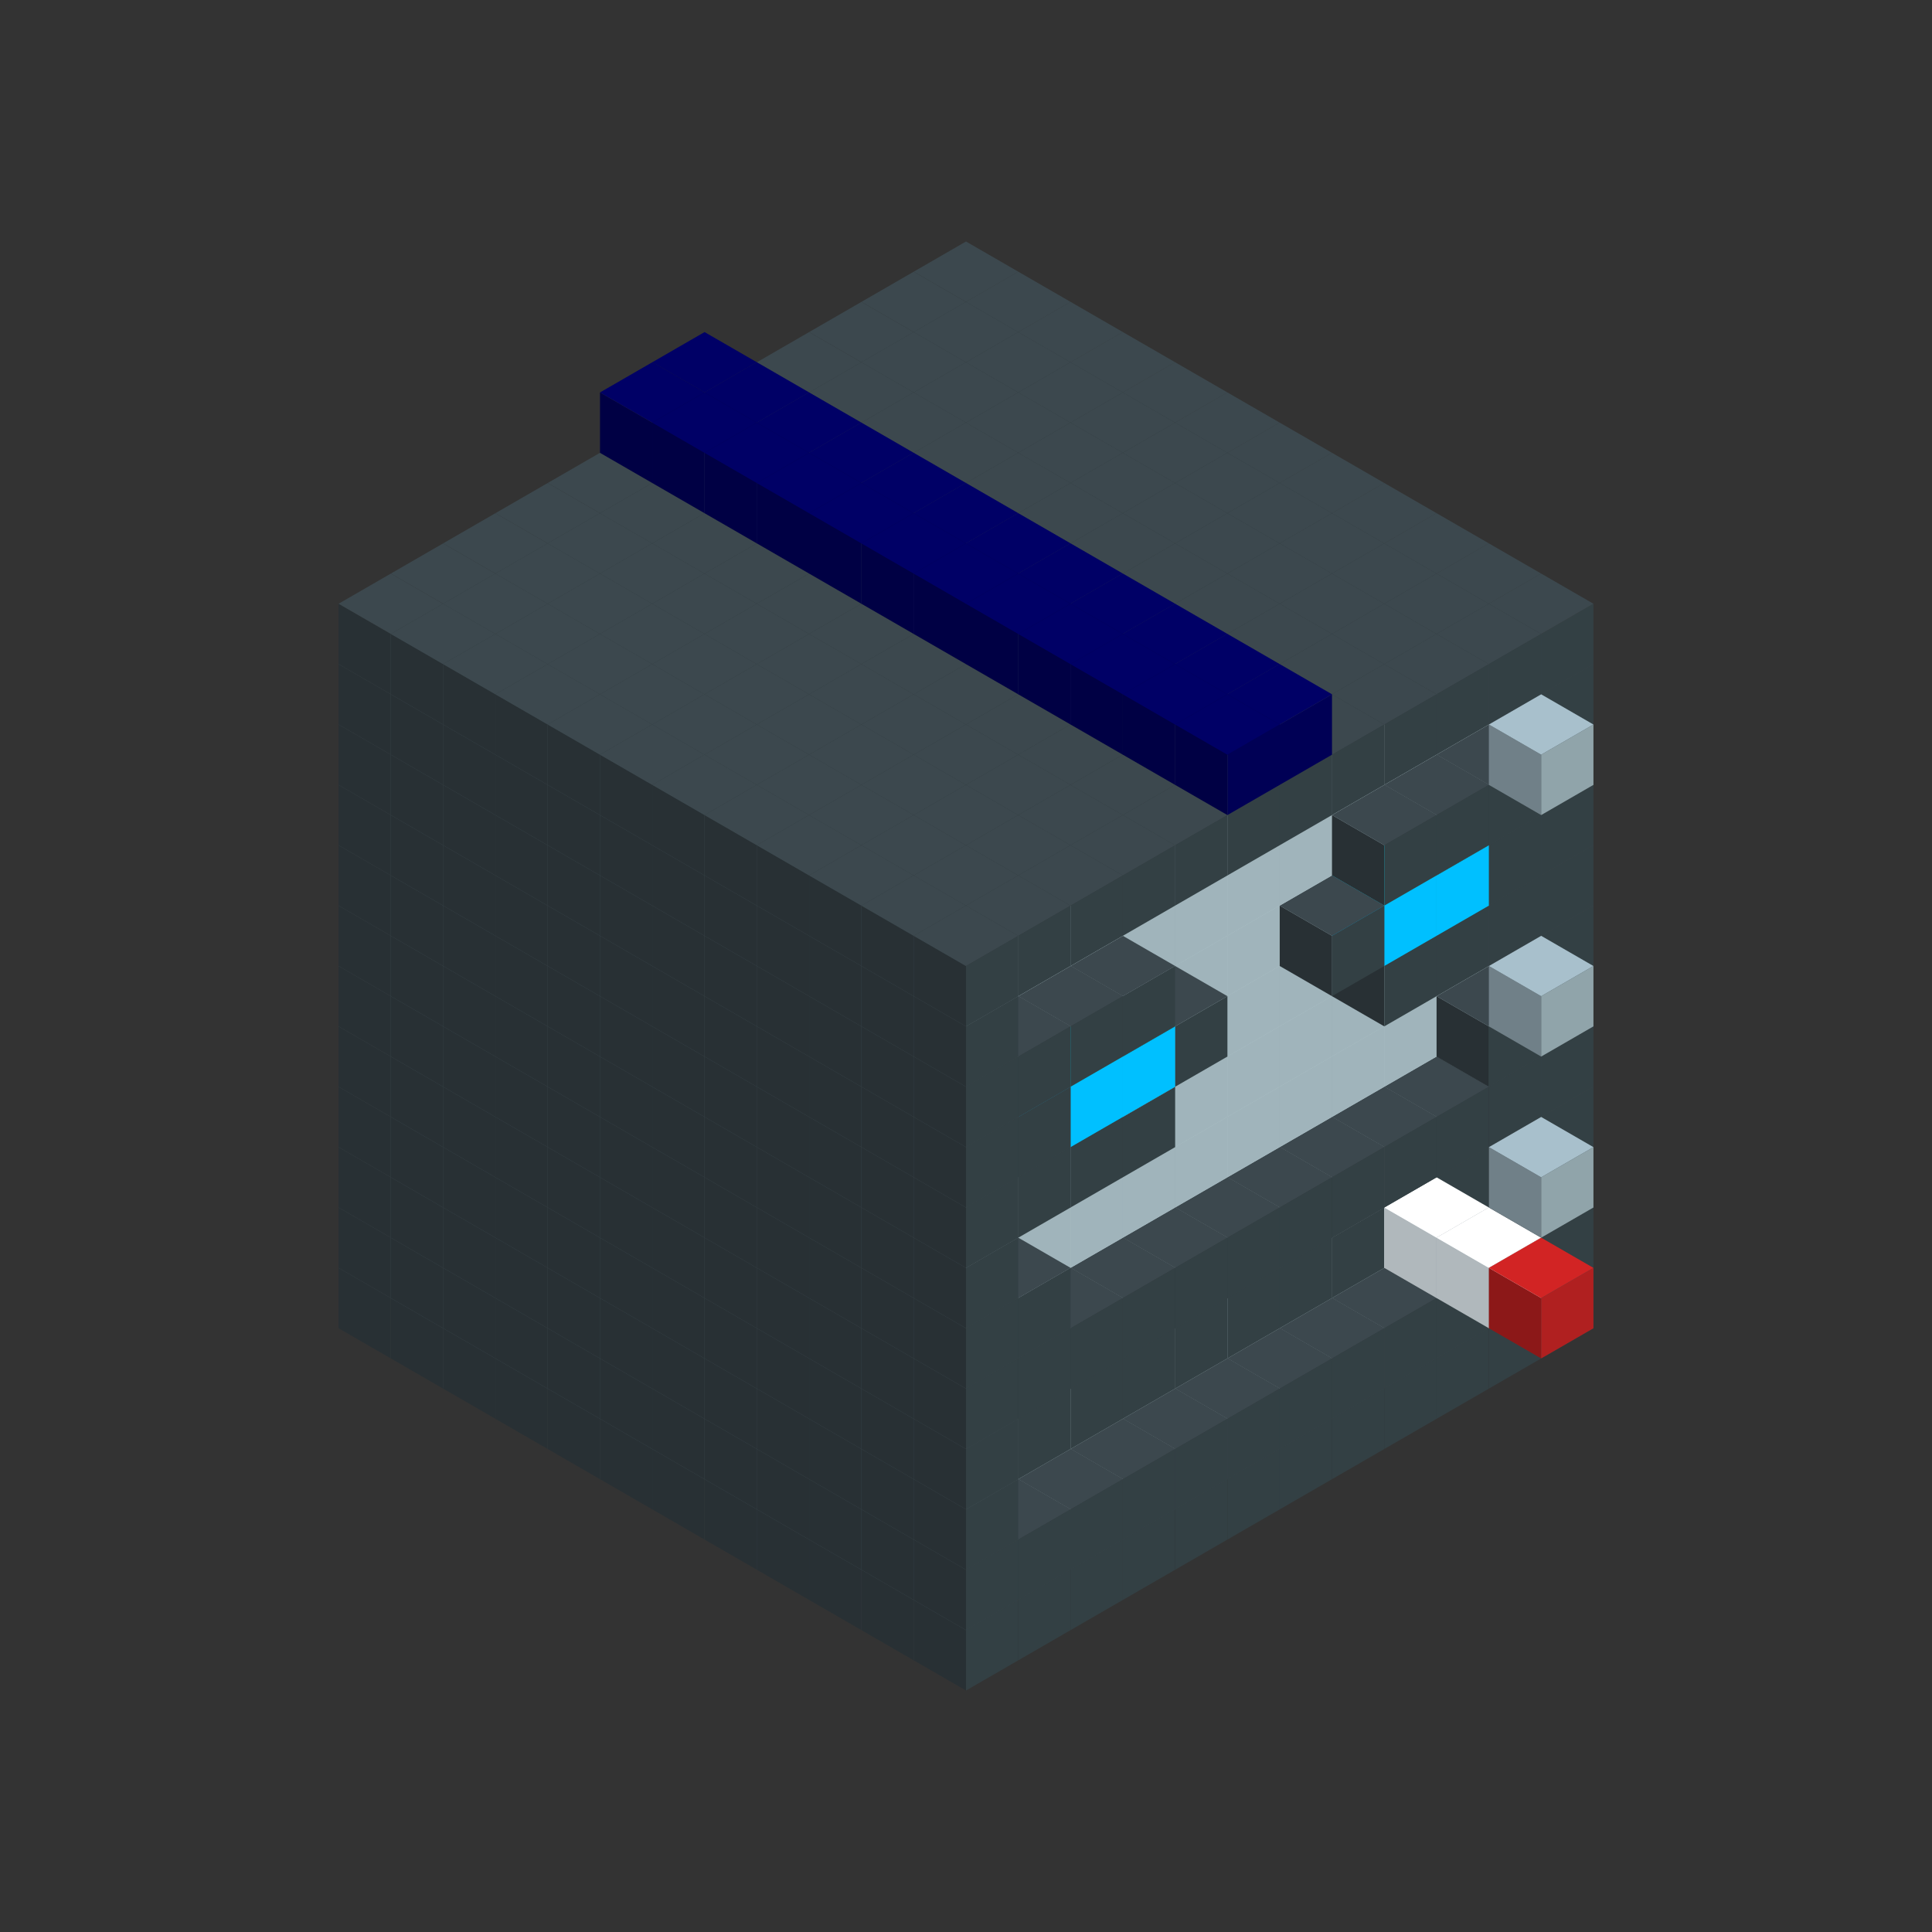 
<svg width='600' height='600' viewBox='4436371 5550000 3200000 3200000' xmlns='http://www.w3.org/2000/svg' xmlns:xlink='http://www.w3.org/1999/xlink'>
<rect x="4436371" y="5550000" width="3200000" height="3200000" fill="#333333" stroke="none"/>
<use xlink:href='#v-0x000000c0-1' transform='translate(983738,3600000)'/>
<use xlink:href='#v-0x000000c0-1' transform='translate(1070341,3650000)'/>
<use xlink:href='#v-0x000000c0-1' transform='translate(1156944,3700000)'/>
<use xlink:href='#v-0x000000c0-1' transform='translate(1243547,3750000)'/>
<use xlink:href='#v-0x000000c0-1' transform='translate(1330150,3800000)'/>
<use xlink:href='#v-0x000000c0-1' transform='translate(1416753,3850000)'/>
<use xlink:href='#v-0x000000c0-1' transform='translate(1503356,3900000)'/>
<use xlink:href='#v-0x000000c0-1' transform='translate(1589959,3950000)'/>
<use xlink:href='#v-0x000000c0-1' transform='translate(1676562,4000000)'/>
<use xlink:href='#v-0x000000c0-1' transform='translate(1763165,4050000)'/>
<use xlink:href='#v-0x000000c0-1' transform='translate(1849768,4100000)'/>
<use xlink:href='#v-0x000000c0-1' transform='translate(2889004,3600000)'/>
<use xlink:href='#v-0x000000c0-1' transform='translate(2802401,3650000)'/>
<use xlink:href='#v-0x000000c0-1' transform='translate(2715798,3700000)'/>
<use xlink:href='#v-0x000000c0-1' transform='translate(2629195,3750000)'/>
<use xlink:href='#v-0x000000c0-1' transform='translate(2542592,3800000)'/>
<use xlink:href='#v-0x000000c0-1' transform='translate(2455989,3850000)'/>
<use xlink:href='#v-0x000000c0-1' transform='translate(2369386,3900000)'/>
<use xlink:href='#v-0x000000c0-1' transform='translate(2282783,3950000)'/>
<use xlink:href='#v-0x000000c0-1' transform='translate(2196180,4000000)'/>
<use xlink:href='#v-0x000000c0-1' transform='translate(2109577,4050000)'/>
<use xlink:href='#v-0x000000c0-1' transform='translate(2022974,4100000)'/>
<use xlink:href='#v-0x000000c0-1' transform='translate(1936371,4150000)'/>
<use xlink:href='#v-0x000000c0-1' transform='translate(983738,3500000)'/>
<use xlink:href='#v-0x000000c0-1' transform='translate(1070341,3550000)'/>
<use xlink:href='#v-0x000000c0-1' transform='translate(1156944,3600000)'/>
<use xlink:href='#v-0x000000c0-1' transform='translate(1243547,3650000)'/>
<use xlink:href='#v-0x000000c0-1' transform='translate(1330150,3700000)'/>
<use xlink:href='#v-0x000000c0-1' transform='translate(1416753,3750000)'/>
<use xlink:href='#v-0x000000c0-1' transform='translate(1503356,3800000)'/>
<use xlink:href='#v-0x000000c0-1' transform='translate(1589959,3850000)'/>
<use xlink:href='#v-0x000000c0-1' transform='translate(1676562,3900000)'/>
<use xlink:href='#v-0x000000c0-1' transform='translate(1763165,3950000)'/>
<use xlink:href='#v-0x000000c0-2' transform='translate(2715798,3500000)'/>
<use xlink:href='#v-0x000000c0-2' transform='translate(2629195,3550000)'/>
<use xlink:href='#v-0x000000c0-2' transform='translate(2542592,3600000)'/>
<use xlink:href='#v-0x000000c0-2' transform='translate(2455989,3650000)'/>
<use xlink:href='#v-0x000000c0-2' transform='translate(2369386,3700000)'/>
<use xlink:href='#v-0x000000c0-2' transform='translate(2282783,3750000)'/>
<use xlink:href='#v-0x000000c0-2' transform='translate(2196180,3800000)'/>
<use xlink:href='#v-0x000000c0-2' transform='translate(2109577,3850000)'/>
<use xlink:href='#v-0x000000c0-2' transform='translate(2022974,3900000)'/>
<use xlink:href='#v-0x000000c0-2' transform='translate(1936371,3950000)'/>
<use xlink:href='#v-0x000000c0-1' transform='translate(1849768,4000000)'/>
<use xlink:href='#v-0x000000c0-1' transform='translate(2889004,3500000)'/>
<use xlink:href='#v-0x000000c0-1' transform='translate(2802401,3550000)'/>
<use xlink:href='#v-0x000000c0-1' transform='translate(2715798,3600000)'/>
<use xlink:href='#v-0x000000c0-1' transform='translate(2629195,3650000)'/>
<use xlink:href='#v-0x000000c0-1' transform='translate(2542592,3700000)'/>
<use xlink:href='#v-0x000000c0-1' transform='translate(2455989,3750000)'/>
<use xlink:href='#v-0x000000c0-1' transform='translate(2369386,3800000)'/>
<use xlink:href='#v-0x000000c0-1' transform='translate(2282783,3850000)'/>
<use xlink:href='#v-0x000000c0-1' transform='translate(2196180,3900000)'/>
<use xlink:href='#v-0x000000c0-1' transform='translate(2109577,3950000)'/>
<use xlink:href='#v-0x000000c0-1' transform='translate(2022974,4000000)'/>
<use xlink:href='#v-0x000000c0-1' transform='translate(1936371,4050000)'/>
<use xlink:href='#v-0x000000c0-1' transform='translate(983738,3400000)'/>
<use xlink:href='#v-0x000000c0-1' transform='translate(1070341,3450000)'/>
<use xlink:href='#v-0x000000c0-1' transform='translate(1156944,3500000)'/>
<use xlink:href='#v-0x000000c0-1' transform='translate(1243547,3550000)'/>
<use xlink:href='#v-0x000000c0-1' transform='translate(1330150,3600000)'/>
<use xlink:href='#v-0x000000c0-1' transform='translate(1416753,3650000)'/>
<use xlink:href='#v-0x000000c0-1' transform='translate(1503356,3700000)'/>
<use xlink:href='#v-0x000000c0-1' transform='translate(1589959,3750000)'/>
<use xlink:href='#v-0x000000c0-1' transform='translate(1676562,3800000)'/>
<use xlink:href='#v-0x000000c0-1' transform='translate(1763165,3850000)'/>
<use xlink:href='#v-0x000000c0-4' transform='translate(2715798,3400000)'/>
<use xlink:href='#v-0x000000c0-5' transform='translate(2629195,3450000)'/>
<use xlink:href='#v-0x000000c0-4' transform='translate(2542592,3500000)'/>
<use xlink:href='#v-0x000000c0-4' transform='translate(2455989,3550000)'/>
<use xlink:href='#v-0x000000c0-4' transform='translate(2369386,3600000)'/>
<use xlink:href='#v-0x000000c0-4' transform='translate(2282783,3650000)'/>
<use xlink:href='#v-0x000000c0-4' transform='translate(2196180,3700000)'/>
<use xlink:href='#v-0x000000c0-4' transform='translate(2109577,3750000)'/>
<use xlink:href='#v-0x000000c0-4' transform='translate(2022974,3800000)'/>
<use xlink:href='#v-0x000000c0-4' transform='translate(1936371,3850000)'/>
<use xlink:href='#v-0x000000c0-1' transform='translate(1849768,3900000)'/>
<use xlink:href='#v-0x000000c0-1' transform='translate(2889004,3400000)'/>
<use xlink:href='#v-0x000000c0-5' transform='translate(2715798,3500000)'/>
<use xlink:href='#v-0x000000c0-1' transform='translate(1936371,3950000)'/>
<use xlink:href='#v-0x000000c0-5' transform='translate(2802401,3550000)'/>
<use xlink:href='#v-0x000000c0-6' transform='translate(2889004,3600000)'/>
<use xlink:href='#v-0x000000c0-1' transform='translate(983738,3300000)'/>
<use xlink:href='#v-0x000000c0-1' transform='translate(1070341,3350000)'/>
<use xlink:href='#v-0x000000c0-1' transform='translate(1156944,3400000)'/>
<use xlink:href='#v-0x000000c0-1' transform='translate(1243547,3450000)'/>
<use xlink:href='#v-0x000000c0-1' transform='translate(1330150,3500000)'/>
<use xlink:href='#v-0x000000c0-1' transform='translate(1416753,3550000)'/>
<use xlink:href='#v-0x000000c0-1' transform='translate(1503356,3600000)'/>
<use xlink:href='#v-0x000000c0-1' transform='translate(1589959,3650000)'/>
<use xlink:href='#v-0x000000c0-1' transform='translate(1676562,3700000)'/>
<use xlink:href='#v-0x000000c0-1' transform='translate(1763165,3750000)'/>
<use xlink:href='#v-0x000000c0-4' transform='translate(2715798,3300000)'/>
<use xlink:href='#v-0x000000c0-4' transform='translate(2629195,3350000)'/>
<use xlink:href='#v-0x000000c0-4' transform='translate(2542592,3400000)'/>
<use xlink:href='#v-0x000000c0-4' transform='translate(2455989,3450000)'/>
<use xlink:href='#v-0x000000c0-4' transform='translate(2369386,3500000)'/>
<use xlink:href='#v-0x000000c0-4' transform='translate(2282783,3550000)'/>
<use xlink:href='#v-0x000000c0-4' transform='translate(2196180,3600000)'/>
<use xlink:href='#v-0x000000c0-4' transform='translate(2109577,3650000)'/>
<use xlink:href='#v-0x000000c0-4' transform='translate(2022974,3700000)'/>
<use xlink:href='#v-0x000000c0-4' transform='translate(1936371,3750000)'/>
<use xlink:href='#v-0x000000c0-1' transform='translate(1849768,3800000)'/>
<use xlink:href='#v-0x000000c0-1' transform='translate(2889004,3300000)'/>
<use xlink:href='#v-0x000000c0-1' transform='translate(1936371,3850000)'/>
<use xlink:href='#v-0x000000c0-1' transform='translate(983738,3200000)'/>
<use xlink:href='#v-0x000000c0-1' transform='translate(1070341,3250000)'/>
<use xlink:href='#v-0x000000c0-1' transform='translate(1156944,3300000)'/>
<use xlink:href='#v-0x000000c0-1' transform='translate(1243547,3350000)'/>
<use xlink:href='#v-0x000000c0-1' transform='translate(1330150,3400000)'/>
<use xlink:href='#v-0x000000c0-1' transform='translate(1416753,3450000)'/>
<use xlink:href='#v-0x000000c0-1' transform='translate(1503356,3500000)'/>
<use xlink:href='#v-0x000000c0-1' transform='translate(1589959,3550000)'/>
<use xlink:href='#v-0x000000c0-1' transform='translate(1676562,3600000)'/>
<use xlink:href='#v-0x000000c0-1' transform='translate(1763165,3650000)'/>
<use xlink:href='#v-0x000000c0-2' transform='translate(2715798,3200000)'/>
<use xlink:href='#v-0x000000c0-2' transform='translate(2629195,3250000)'/>
<use xlink:href='#v-0x000000c0-2' transform='translate(2542592,3300000)'/>
<use xlink:href='#v-0x000000c0-2' transform='translate(2455989,3350000)'/>
<use xlink:href='#v-0x000000c0-2' transform='translate(2369386,3400000)'/>
<use xlink:href='#v-0x000000c0-2' transform='translate(2282783,3450000)'/>
<use xlink:href='#v-0x000000c0-2' transform='translate(2196180,3500000)'/>
<use xlink:href='#v-0x000000c0-2' transform='translate(2109577,3550000)'/>
<use xlink:href='#v-0x000000c0-2' transform='translate(2022974,3600000)'/>
<use xlink:href='#v-0x000000c0-2' transform='translate(1936371,3650000)'/>
<use xlink:href='#v-0x000000c0-1' transform='translate(1849768,3700000)'/>
<use xlink:href='#v-0x000000c0-1' transform='translate(2889004,3200000)'/>
<use xlink:href='#v-0x000000c0-1' transform='translate(2802401,3250000)'/>
<use xlink:href='#v-0x000000c0-1' transform='translate(2715798,3300000)'/>
<use xlink:href='#v-0x000000c0-1' transform='translate(2629195,3350000)'/>
<use xlink:href='#v-0x000000c0-1' transform='translate(2542592,3400000)'/>
<use xlink:href='#v-0x000000c0-1' transform='translate(2455989,3450000)'/>
<use xlink:href='#v-0x000000c0-1' transform='translate(2369386,3500000)'/>
<use xlink:href='#v-0x000000c0-1' transform='translate(2282783,3550000)'/>
<use xlink:href='#v-0x000000c0-1' transform='translate(2196180,3600000)'/>
<use xlink:href='#v-0x000000c0-1' transform='translate(2109577,3650000)'/>
<use xlink:href='#v-0x000000c0-1' transform='translate(2022974,3700000)'/>
<use xlink:href='#v-0x000000c0-1' transform='translate(1936371,3750000)'/>
<use xlink:href='#v-0x000000c0-7' transform='translate(2889004,3400000)'/>
<use xlink:href='#v-0x000000c0-1' transform='translate(983738,3100000)'/>
<use xlink:href='#v-0x000000c0-1' transform='translate(1070341,3150000)'/>
<use xlink:href='#v-0x000000c0-1' transform='translate(1156944,3200000)'/>
<use xlink:href='#v-0x000000c0-1' transform='translate(1243547,3250000)'/>
<use xlink:href='#v-0x000000c0-1' transform='translate(1330150,3300000)'/>
<use xlink:href='#v-0x000000c0-1' transform='translate(1416753,3350000)'/>
<use xlink:href='#v-0x000000c0-1' transform='translate(1503356,3400000)'/>
<use xlink:href='#v-0x000000c0-1' transform='translate(1589959,3450000)'/>
<use xlink:href='#v-0x000000c0-1' transform='translate(1676562,3500000)'/>
<use xlink:href='#v-0x000000c0-1' transform='translate(1763165,3550000)'/>
<use xlink:href='#v-0x000000c0-2' transform='translate(2715798,3100000)'/>
<use xlink:href='#v-0x000000c0-2' transform='translate(2629195,3150000)'/>
<use xlink:href='#v-0x000000c0-2' transform='translate(2542592,3200000)'/>
<use xlink:href='#v-0x000000c0-2' transform='translate(2455989,3250000)'/>
<use xlink:href='#v-0x000000c0-2' transform='translate(2369386,3300000)'/>
<use xlink:href='#v-0x000000c0-2' transform='translate(2282783,3350000)'/>
<use xlink:href='#v-0x000000c0-2' transform='translate(2196180,3400000)'/>
<use xlink:href='#v-0x000000c0-2' transform='translate(2109577,3450000)'/>
<use xlink:href='#v-0x000000c0-2' transform='translate(2022974,3500000)'/>
<use xlink:href='#v-0x000000c0-2' transform='translate(1936371,3550000)'/>
<use xlink:href='#v-0x000000c0-1' transform='translate(1849768,3600000)'/>
<use xlink:href='#v-0x000000c0-1' transform='translate(2889004,3100000)'/>
<use xlink:href='#v-0x000000c0-1' transform='translate(2802401,3150000)'/>
<use xlink:href='#v-0x000000c0-1' transform='translate(2022974,3600000)'/>
<use xlink:href='#v-0x000000c0-1' transform='translate(1936371,3650000)'/>
<use xlink:href='#v-0x000000c0-1' transform='translate(983738,3000000)'/>
<use xlink:href='#v-0x000000c0-1' transform='translate(1070341,3050000)'/>
<use xlink:href='#v-0x000000c0-1' transform='translate(1156944,3100000)'/>
<use xlink:href='#v-0x000000c0-1' transform='translate(1243547,3150000)'/>
<use xlink:href='#v-0x000000c0-1' transform='translate(1330150,3200000)'/>
<use xlink:href='#v-0x000000c0-1' transform='translate(1416753,3250000)'/>
<use xlink:href='#v-0x000000c0-1' transform='translate(1503356,3300000)'/>
<use xlink:href='#v-0x000000c0-1' transform='translate(1589959,3350000)'/>
<use xlink:href='#v-0x000000c0-1' transform='translate(1676562,3400000)'/>
<use xlink:href='#v-0x000000c0-1' transform='translate(1763165,3450000)'/>
<use xlink:href='#v-0x000000c0-2' transform='translate(2715798,3000000)'/>
<use xlink:href='#v-0x000000c0-2' transform='translate(2629195,3050000)'/>
<use xlink:href='#v-0x000000c0-2' transform='translate(2542592,3100000)'/>
<use xlink:href='#v-0x000000c0-2' transform='translate(2455989,3150000)'/>
<use xlink:href='#v-0x000000c0-2' transform='translate(2369386,3200000)'/>
<use xlink:href='#v-0x000000c0-2' transform='translate(2282783,3250000)'/>
<use xlink:href='#v-0x000000c0-2' transform='translate(2196180,3300000)'/>
<use xlink:href='#v-0x000000c0-2' transform='translate(2109577,3350000)'/>
<use xlink:href='#v-0x000000c0-2' transform='translate(2022974,3400000)'/>
<use xlink:href='#v-0x000000c0-2' transform='translate(1936371,3450000)'/>
<use xlink:href='#v-0x000000c0-1' transform='translate(1849768,3500000)'/>
<use xlink:href='#v-0x000000c0-1' transform='translate(2889004,3000000)'/>
<use xlink:href='#v-0x000000c0-1' transform='translate(1936371,3550000)'/>
<use xlink:href='#v-0x000000c0-1' transform='translate(983738,2900000)'/>
<use xlink:href='#v-0x000000c0-1' transform='translate(1070341,2950000)'/>
<use xlink:href='#v-0x000000c0-1' transform='translate(1156944,3000000)'/>
<use xlink:href='#v-0x000000c0-1' transform='translate(1243547,3050000)'/>
<use xlink:href='#v-0x000000c0-1' transform='translate(1330150,3100000)'/>
<use xlink:href='#v-0x000000c0-1' transform='translate(1416753,3150000)'/>
<use xlink:href='#v-0x000000c0-1' transform='translate(1503356,3200000)'/>
<use xlink:href='#v-0x000000c0-1' transform='translate(1589959,3250000)'/>
<use xlink:href='#v-0x000000c0-1' transform='translate(1676562,3300000)'/>
<use xlink:href='#v-0x000000c0-1' transform='translate(1763165,3350000)'/>
<use xlink:href='#v-0x000000c0-2' transform='translate(2715798,2900000)'/>
<use xlink:href='#v-0x000000c0-2' transform='translate(2629195,2950000)'/>
<use xlink:href='#v-0x000000c0-2' transform='translate(2542592,3000000)'/>
<use xlink:href='#v-0x000000c0-2' transform='translate(2455989,3050000)'/>
<use xlink:href='#v-0x000000c0-2' transform='translate(2369386,3100000)'/>
<use xlink:href='#v-0x000000c0-2' transform='translate(2282783,3150000)'/>
<use xlink:href='#v-0x000000c0-2' transform='translate(2196180,3200000)'/>
<use xlink:href='#v-0x000000c0-2' transform='translate(2109577,3250000)'/>
<use xlink:href='#v-0x000000c0-2' transform='translate(2022974,3300000)'/>
<use xlink:href='#v-0x000000c0-2' transform='translate(1936371,3350000)'/>
<use xlink:href='#v-0x000000c0-1' transform='translate(1849768,3400000)'/>
<use xlink:href='#v-0x000000c0-1' transform='translate(2889004,2900000)'/>
<use xlink:href='#v-0x000000c0-1' transform='translate(2802401,2950000)'/>
<use xlink:href='#v-0x000000c0-1' transform='translate(2715798,3000000)'/>
<use xlink:href='#v-0x000000c0-1' transform='translate(2629195,3050000)'/>
<use xlink:href='#v-0x000000c0-1' transform='translate(2196180,3300000)'/>
<use xlink:href='#v-0x000000c0-1' transform='translate(2109577,3350000)'/>
<use xlink:href='#v-0x000000c0-1' transform='translate(2022974,3400000)'/>
<use xlink:href='#v-0x000000c0-1' transform='translate(1936371,3450000)'/>
<use xlink:href='#v-0x000000c0-7' transform='translate(2889004,3100000)'/>
<use xlink:href='#v-0x000000c0-1' transform='translate(983738,2800000)'/>
<use xlink:href='#v-0x000000c0-1' transform='translate(1070341,2850000)'/>
<use xlink:href='#v-0x000000c0-1' transform='translate(1156944,2900000)'/>
<use xlink:href='#v-0x000000c0-1' transform='translate(1243547,2950000)'/>
<use xlink:href='#v-0x000000c0-1' transform='translate(1330150,3000000)'/>
<use xlink:href='#v-0x000000c0-1' transform='translate(1416753,3050000)'/>
<use xlink:href='#v-0x000000c0-1' transform='translate(1503356,3100000)'/>
<use xlink:href='#v-0x000000c0-1' transform='translate(1589959,3150000)'/>
<use xlink:href='#v-0x000000c0-1' transform='translate(1676562,3200000)'/>
<use xlink:href='#v-0x000000c0-1' transform='translate(1763165,3250000)'/>
<use xlink:href='#v-0x000000c0-2' transform='translate(2715798,2800000)'/>
<use xlink:href='#v-0x000000c0-2' transform='translate(2629195,2850000)'/>
<use xlink:href='#v-0x000000c0-2' transform='translate(2542592,2900000)'/>
<use xlink:href='#v-0x000000c0-2' transform='translate(2455989,2950000)'/>
<use xlink:href='#v-0x000000c0-2' transform='translate(2369386,3000000)'/>
<use xlink:href='#v-0x000000c0-2' transform='translate(2282783,3050000)'/>
<use xlink:href='#v-0x000000c0-2' transform='translate(2196180,3100000)'/>
<use xlink:href='#v-0x000000c0-2' transform='translate(2109577,3150000)'/>
<use xlink:href='#v-0x000000c0-2' transform='translate(2022974,3200000)'/>
<use xlink:href='#v-0x000000c0-2' transform='translate(1936371,3250000)'/>
<use xlink:href='#v-0x000000c0-1' transform='translate(1849768,3300000)'/>
<use xlink:href='#v-0x000000c0-1' transform='translate(2889004,2800000)'/>
<use xlink:href='#v-0x000000c0-1' transform='translate(2802401,2850000)'/>
<use xlink:href='#v-0x000000c0-3' transform='translate(2715798,2900000)'/>
<use xlink:href='#v-0x000000c0-3' transform='translate(2629195,2950000)'/>
<use xlink:href='#v-0x000000c0-1' transform='translate(2542592,3000000)'/>
<use xlink:href='#v-0x000000c0-1' transform='translate(2282783,3150000)'/>
<use xlink:href='#v-0x000000c0-3' transform='translate(2196180,3200000)'/>
<use xlink:href='#v-0x000000c0-3' transform='translate(2109577,3250000)'/>
<use xlink:href='#v-0x000000c0-1' transform='translate(2022974,3300000)'/>
<use xlink:href='#v-0x000000c0-1' transform='translate(1936371,3350000)'/>
<use xlink:href='#v-0x000000c0-1' transform='translate(983738,2700000)'/>
<use xlink:href='#v-0x000000c0-1' transform='translate(1070341,2750000)'/>
<use xlink:href='#v-0x000000c0-1' transform='translate(1156944,2800000)'/>
<use xlink:href='#v-0x000000c0-1' transform='translate(1243547,2850000)'/>
<use xlink:href='#v-0x000000c0-1' transform='translate(1330150,2900000)'/>
<use xlink:href='#v-0x000000c0-1' transform='translate(1416753,2950000)'/>
<use xlink:href='#v-0x000000c0-1' transform='translate(1503356,3000000)'/>
<use xlink:href='#v-0x000000c0-1' transform='translate(1589959,3050000)'/>
<use xlink:href='#v-0x000000c0-1' transform='translate(1676562,3100000)'/>
<use xlink:href='#v-0x000000c0-1' transform='translate(1763165,3150000)'/>
<use xlink:href='#v-0x000000c0-2' transform='translate(2715798,2700000)'/>
<use xlink:href='#v-0x000000c0-2' transform='translate(2629195,2750000)'/>
<use xlink:href='#v-0x000000c0-2' transform='translate(2542592,2800000)'/>
<use xlink:href='#v-0x000000c0-2' transform='translate(2455989,2850000)'/>
<use xlink:href='#v-0x000000c0-2' transform='translate(2369386,2900000)'/>
<use xlink:href='#v-0x000000c0-2' transform='translate(2282783,2950000)'/>
<use xlink:href='#v-0x000000c0-2' transform='translate(2196180,3000000)'/>
<use xlink:href='#v-0x000000c0-2' transform='translate(2109577,3050000)'/>
<use xlink:href='#v-0x000000c0-2' transform='translate(2022974,3100000)'/>
<use xlink:href='#v-0x000000c0-2' transform='translate(1936371,3150000)'/>
<use xlink:href='#v-0x000000c0-1' transform='translate(1849768,3200000)'/>
<use xlink:href='#v-0x000000c0-1' transform='translate(2889004,2700000)'/>
<use xlink:href='#v-0x000000c0-1' transform='translate(2802401,2750000)'/>
<use xlink:href='#v-0x000000c0-1' transform='translate(2715798,2800000)'/>
<use xlink:href='#v-0x000000c0-1' transform='translate(2629195,2850000)'/>
<use xlink:href='#v-0x000000c0-1' transform='translate(2196180,3100000)'/>
<use xlink:href='#v-0x000000c0-1' transform='translate(2109577,3150000)'/>
<use xlink:href='#v-0x000000c0-1' transform='translate(2022974,3200000)'/>
<use xlink:href='#v-0x000000c0-1' transform='translate(1936371,3250000)'/>
<use xlink:href='#v-0x000000c0-1' transform='translate(983738,2600000)'/>
<use xlink:href='#v-0x000000c0-1' transform='translate(1070341,2650000)'/>
<use xlink:href='#v-0x000000c0-1' transform='translate(1156944,2700000)'/>
<use xlink:href='#v-0x000000c0-1' transform='translate(1243547,2750000)'/>
<use xlink:href='#v-0x000000c0-1' transform='translate(1330150,2800000)'/>
<use xlink:href='#v-0x000000c0-1' transform='translate(1416753,2850000)'/>
<use xlink:href='#v-0x000000c0-1' transform='translate(1503356,2900000)'/>
<use xlink:href='#v-0x000000c0-1' transform='translate(1589959,2950000)'/>
<use xlink:href='#v-0x000000c0-1' transform='translate(1676562,3000000)'/>
<use xlink:href='#v-0x000000c0-1' transform='translate(1763165,3050000)'/>
<use xlink:href='#v-0x000000c0-2' transform='translate(2715798,2600000)'/>
<use xlink:href='#v-0x000000c0-2' transform='translate(2629195,2650000)'/>
<use xlink:href='#v-0x000000c0-2' transform='translate(2542592,2700000)'/>
<use xlink:href='#v-0x000000c0-2' transform='translate(2455989,2750000)'/>
<use xlink:href='#v-0x000000c0-2' transform='translate(2369386,2800000)'/>
<use xlink:href='#v-0x000000c0-2' transform='translate(2282783,2850000)'/>
<use xlink:href='#v-0x000000c0-2' transform='translate(2196180,2900000)'/>
<use xlink:href='#v-0x000000c0-2' transform='translate(2109577,2950000)'/>
<use xlink:href='#v-0x000000c0-2' transform='translate(2022974,3000000)'/>
<use xlink:href='#v-0x000000c0-2' transform='translate(1936371,3050000)'/>
<use xlink:href='#v-0x000000c0-1' transform='translate(1849768,3100000)'/>
<use xlink:href='#v-0x000000c0-1' transform='translate(2889004,2600000)'/>
<use xlink:href='#v-0x000000c0-1' transform='translate(1936371,3150000)'/>
<use xlink:href='#v-0x000000c0-1' transform='translate(1936371,1950000)'/>
<use xlink:href='#v-0x000000c0-1' transform='translate(1849768,2000000)'/>
<use xlink:href='#v-0x000000c0-1' transform='translate(1763165,2050000)'/>
<use xlink:href='#v-0x000000c0-1' transform='translate(1676562,2100000)'/>
<use xlink:href='#v-0x000000c0-1' transform='translate(1589959,2150000)'/>
<use xlink:href='#v-0x000000c0-1' transform='translate(1503356,2200000)'/>
<use xlink:href='#v-0x000000c0-1' transform='translate(1416753,2250000)'/>
<use xlink:href='#v-0x000000c0-1' transform='translate(1330150,2300000)'/>
<use xlink:href='#v-0x000000c0-1' transform='translate(1243547,2350000)'/>
<use xlink:href='#v-0x000000c0-1' transform='translate(1156944,2400000)'/>
<use xlink:href='#v-0x000000c0-1' transform='translate(1070341,2450000)'/>
<use xlink:href='#v-0x000000c0-1' transform='translate(983738,2500000)'/>
<use xlink:href='#v-0x000000c0-1' transform='translate(2022974,2000000)'/>
<use xlink:href='#v-0x000000c0-1' transform='translate(1936371,2050000)'/>
<use xlink:href='#v-0x000000c0-1' transform='translate(1849768,2100000)'/>
<use xlink:href='#v-0x000000c0-1' transform='translate(1763165,2150000)'/>
<use xlink:href='#v-0x000000c0-1' transform='translate(1676562,2200000)'/>
<use xlink:href='#v-0x000000c0-1' transform='translate(1589959,2250000)'/>
<use xlink:href='#v-0x000000c0-1' transform='translate(1503356,2300000)'/>
<use xlink:href='#v-0x000000c0-1' transform='translate(1416753,2350000)'/>
<use xlink:href='#v-0x000000c0-1' transform='translate(1330150,2400000)'/>
<use xlink:href='#v-0x000000c0-1' transform='translate(1243547,2450000)'/>
<use xlink:href='#v-0x000000c0-1' transform='translate(1156944,2500000)'/>
<use xlink:href='#v-0x000000c0-1' transform='translate(1070341,2550000)'/>
<use xlink:href='#v-0x000000c0-1' transform='translate(2109577,2050000)'/>
<use xlink:href='#v-0x000000c0-1' transform='translate(2022974,2100000)'/>
<use xlink:href='#v-0x000000c0-1' transform='translate(1936371,2150000)'/>
<use xlink:href='#v-0x000000c0-1' transform='translate(1849768,2200000)'/>
<use xlink:href='#v-0x000000c0-1' transform='translate(1763165,2250000)'/>
<use xlink:href='#v-0x000000c0-1' transform='translate(1676562,2300000)'/>
<use xlink:href='#v-0x000000c0-1' transform='translate(1589959,2350000)'/>
<use xlink:href='#v-0x000000c0-1' transform='translate(1503356,2400000)'/>
<use xlink:href='#v-0x000000c0-1' transform='translate(1416753,2450000)'/>
<use xlink:href='#v-0x000000c0-1' transform='translate(1330150,2500000)'/>
<use xlink:href='#v-0x000000c0-1' transform='translate(1243547,2550000)'/>
<use xlink:href='#v-0x000000c0-1' transform='translate(1156944,2600000)'/>
<use xlink:href='#v-0x000000c0-1' transform='translate(2196180,2100000)'/>
<use xlink:href='#v-0x000000c0-1' transform='translate(2109577,2150000)'/>
<use xlink:href='#v-0x000000c0-1' transform='translate(2022974,2200000)'/>
<use xlink:href='#v-0x000000c0-1' transform='translate(1936371,2250000)'/>
<use xlink:href='#v-0x000000c0-1' transform='translate(1849768,2300000)'/>
<use xlink:href='#v-0x000000c0-1' transform='translate(1763165,2350000)'/>
<use xlink:href='#v-0x000000c0-1' transform='translate(1676562,2400000)'/>
<use xlink:href='#v-0x000000c0-1' transform='translate(1589959,2450000)'/>
<use xlink:href='#v-0x000000c0-1' transform='translate(1503356,2500000)'/>
<use xlink:href='#v-0x000000c0-1' transform='translate(1416753,2550000)'/>
<use xlink:href='#v-0x000000c0-1' transform='translate(1330150,2600000)'/>
<use xlink:href='#v-0x000000c0-1' transform='translate(1243547,2650000)'/>
<use xlink:href='#v-0x000000c0-1' transform='translate(2282783,2150000)'/>
<use xlink:href='#v-0x000000c0-1' transform='translate(2196180,2200000)'/>
<use xlink:href='#v-0x000000c0-1' transform='translate(2109577,2250000)'/>
<use xlink:href='#v-0x000000c0-1' transform='translate(2022974,2300000)'/>
<use xlink:href='#v-0x000000c0-1' transform='translate(1936371,2350000)'/>
<use xlink:href='#v-0x000000c0-1' transform='translate(1849768,2400000)'/>
<use xlink:href='#v-0x000000c0-1' transform='translate(1763165,2450000)'/>
<use xlink:href='#v-0x000000c0-1' transform='translate(1676562,2500000)'/>
<use xlink:href='#v-0x000000c0-1' transform='translate(1589959,2550000)'/>
<use xlink:href='#v-0x000000c0-1' transform='translate(1503356,2600000)'/>
<use xlink:href='#v-0x000000c0-1' transform='translate(1416753,2650000)'/>
<use xlink:href='#v-0x000000c0-1' transform='translate(1330150,2700000)'/>
<use xlink:href='#v-0x000000c0-1' transform='translate(2369386,2200000)'/>
<use xlink:href='#v-0x000000c0-1' transform='translate(2282783,2250000)'/>
<use xlink:href='#v-0x000000c0-1' transform='translate(2196180,2300000)'/>
<use xlink:href='#v-0x000000c0-1' transform='translate(2109577,2350000)'/>
<use xlink:href='#v-0x000000c0-1' transform='translate(2022974,2400000)'/>
<use xlink:href='#v-0x000000c0-1' transform='translate(1936371,2450000)'/>
<use xlink:href='#v-0x000000c0-1' transform='translate(1849768,2500000)'/>
<use xlink:href='#v-0x000000c0-1' transform='translate(1763165,2550000)'/>
<use xlink:href='#v-0x000000c0-1' transform='translate(1676562,2600000)'/>
<use xlink:href='#v-0x000000c0-1' transform='translate(1589959,2650000)'/>
<use xlink:href='#v-0x000000c0-1' transform='translate(1503356,2700000)'/>
<use xlink:href='#v-0x000000c0-1' transform='translate(1416753,2750000)'/>
<use xlink:href='#v-0x000000c0-1' transform='translate(2455989,2250000)'/>
<use xlink:href='#v-0x000000c0-1' transform='translate(2369386,2300000)'/>
<use xlink:href='#v-0x000000c0-1' transform='translate(2282783,2350000)'/>
<use xlink:href='#v-0x000000c0-1' transform='translate(2196180,2400000)'/>
<use xlink:href='#v-0x000000c0-1' transform='translate(2109577,2450000)'/>
<use xlink:href='#v-0x000000c0-1' transform='translate(2022974,2500000)'/>
<use xlink:href='#v-0x000000c0-1' transform='translate(1936371,2550000)'/>
<use xlink:href='#v-0x000000c0-1' transform='translate(1849768,2600000)'/>
<use xlink:href='#v-0x000000c0-1' transform='translate(1763165,2650000)'/>
<use xlink:href='#v-0x000000c0-1' transform='translate(1676562,2700000)'/>
<use xlink:href='#v-0x000000c0-1' transform='translate(1589959,2750000)'/>
<use xlink:href='#v-0x000000c0-1' transform='translate(1503356,2800000)'/>
<use xlink:href='#v-0x000000c0-1' transform='translate(2542592,2300000)'/>
<use xlink:href='#v-0x000000c0-1' transform='translate(2455989,2350000)'/>
<use xlink:href='#v-0x000000c0-1' transform='translate(2369386,2400000)'/>
<use xlink:href='#v-0x000000c0-1' transform='translate(2282783,2450000)'/>
<use xlink:href='#v-0x000000c0-1' transform='translate(2196180,2500000)'/>
<use xlink:href='#v-0x000000c0-1' transform='translate(2109577,2550000)'/>
<use xlink:href='#v-0x000000c0-1' transform='translate(2022974,2600000)'/>
<use xlink:href='#v-0x000000c0-1' transform='translate(1936371,2650000)'/>
<use xlink:href='#v-0x000000c0-1' transform='translate(1849768,2700000)'/>
<use xlink:href='#v-0x000000c0-1' transform='translate(1763165,2750000)'/>
<use xlink:href='#v-0x000000c0-1' transform='translate(1676562,2800000)'/>
<use xlink:href='#v-0x000000c0-1' transform='translate(1589959,2850000)'/>
<use xlink:href='#v-0x000000c0-1' transform='translate(2629195,2350000)'/>
<use xlink:href='#v-0x000000c0-1' transform='translate(2542592,2400000)'/>
<use xlink:href='#v-0x000000c0-1' transform='translate(2455989,2450000)'/>
<use xlink:href='#v-0x000000c0-1' transform='translate(2369386,2500000)'/>
<use xlink:href='#v-0x000000c0-1' transform='translate(2282783,2550000)'/>
<use xlink:href='#v-0x000000c0-1' transform='translate(2196180,2600000)'/>
<use xlink:href='#v-0x000000c0-1' transform='translate(2109577,2650000)'/>
<use xlink:href='#v-0x000000c0-1' transform='translate(2022974,2700000)'/>
<use xlink:href='#v-0x000000c0-1' transform='translate(1936371,2750000)'/>
<use xlink:href='#v-0x000000c0-1' transform='translate(1849768,2800000)'/>
<use xlink:href='#v-0x000000c0-1' transform='translate(1763165,2850000)'/>
<use xlink:href='#v-0x000000c0-1' transform='translate(1676562,2900000)'/>
<use xlink:href='#v-0x000000c0-1' transform='translate(2715798,2400000)'/>
<use xlink:href='#v-0x000000c0-1' transform='translate(2629195,2450000)'/>
<use xlink:href='#v-0x000000c0-1' transform='translate(2542592,2500000)'/>
<use xlink:href='#v-0x000000c0-1' transform='translate(2455989,2550000)'/>
<use xlink:href='#v-0x000000c0-1' transform='translate(2369386,2600000)'/>
<use xlink:href='#v-0x000000c0-1' transform='translate(2282783,2650000)'/>
<use xlink:href='#v-0x000000c0-1' transform='translate(2196180,2700000)'/>
<use xlink:href='#v-0x000000c0-1' transform='translate(2109577,2750000)'/>
<use xlink:href='#v-0x000000c0-1' transform='translate(2022974,2800000)'/>
<use xlink:href='#v-0x000000c0-1' transform='translate(1936371,2850000)'/>
<use xlink:href='#v-0x000000c0-1' transform='translate(1849768,2900000)'/>
<use xlink:href='#v-0x000000c0-1' transform='translate(1763165,2950000)'/>
<use xlink:href='#v-0x000000c0-1' transform='translate(2802401,2450000)'/>
<use xlink:href='#v-0x000000c0-1' transform='translate(2715798,2500000)'/>
<use xlink:href='#v-0x000000c0-1' transform='translate(2629195,2550000)'/>
<use xlink:href='#v-0x000000c0-1' transform='translate(2542592,2600000)'/>
<use xlink:href='#v-0x000000c0-1' transform='translate(2455989,2650000)'/>
<use xlink:href='#v-0x000000c0-1' transform='translate(2369386,2700000)'/>
<use xlink:href='#v-0x000000c0-1' transform='translate(2282783,2750000)'/>
<use xlink:href='#v-0x000000c0-1' transform='translate(2196180,2800000)'/>
<use xlink:href='#v-0x000000c0-1' transform='translate(2109577,2850000)'/>
<use xlink:href='#v-0x000000c0-1' transform='translate(2022974,2900000)'/>
<use xlink:href='#v-0x000000c0-1' transform='translate(1936371,2950000)'/>
<use xlink:href='#v-0x000000c0-1' transform='translate(1849768,3000000)'/>
<use xlink:href='#v-0x000000c0-1' transform='translate(2889004,2500000)'/>
<use xlink:href='#v-0x000000c0-1' transform='translate(2802401,2550000)'/>
<use xlink:href='#v-0x000000c0-1' transform='translate(2715798,2600000)'/>
<use xlink:href='#v-0x000000c0-1' transform='translate(2629195,2650000)'/>
<use xlink:href='#v-0x000000c0-1' transform='translate(2542592,2700000)'/>
<use xlink:href='#v-0x000000c0-1' transform='translate(2455989,2750000)'/>
<use xlink:href='#v-0x000000c0-1' transform='translate(2369386,2800000)'/>
<use xlink:href='#v-0x000000c0-1' transform='translate(2282783,2850000)'/>
<use xlink:href='#v-0x000000c0-1' transform='translate(2196180,2900000)'/>
<use xlink:href='#v-0x000000c0-1' transform='translate(2109577,2950000)'/>
<use xlink:href='#v-0x000000c0-1' transform='translate(2022974,3000000)'/>
<use xlink:href='#v-0x000000c0-1' transform='translate(1936371,3050000)'/>
<use xlink:href='#v-0x000000c0-7' transform='translate(2889004,2700000)'/>
<use xlink:href='#v-0x000000c0-8' transform='translate(1503356,2100000)'/>
<use xlink:href='#v-0x000000c0-8' transform='translate(1416753,2150000)'/>
<use xlink:href='#v-0x000000c0-8' transform='translate(1589959,2150000)'/>
<use xlink:href='#v-0x000000c0-8' transform='translate(1503356,2200000)'/>
<use xlink:href='#v-0x000000c0-8' transform='translate(1676562,2200000)'/>
<use xlink:href='#v-0x000000c0-8' transform='translate(1589959,2250000)'/>
<use xlink:href='#v-0x000000c0-8' transform='translate(1763165,2250000)'/>
<use xlink:href='#v-0x000000c0-8' transform='translate(1676562,2300000)'/>
<use xlink:href='#v-0x000000c0-8' transform='translate(1849768,2300000)'/>
<use xlink:href='#v-0x000000c0-8' transform='translate(1763165,2350000)'/>
<use xlink:href='#v-0x000000c0-8' transform='translate(1936371,2350000)'/>
<use xlink:href='#v-0x000000c0-8' transform='translate(1849768,2400000)'/>
<use xlink:href='#v-0x000000c0-8' transform='translate(2022974,2400000)'/>
<use xlink:href='#v-0x000000c0-8' transform='translate(1936371,2450000)'/>
<use xlink:href='#v-0x000000c0-8' transform='translate(2109577,2450000)'/>
<use xlink:href='#v-0x000000c0-8' transform='translate(2022974,2500000)'/>
<use xlink:href='#v-0x000000c0-8' transform='translate(2196180,2500000)'/>
<use xlink:href='#v-0x000000c0-8' transform='translate(2109577,2550000)'/>
<use xlink:href='#v-0x000000c0-8' transform='translate(2282783,2550000)'/>
<use xlink:href='#v-0x000000c0-8' transform='translate(2196180,2600000)'/>
<use xlink:href='#v-0x000000c0-8' transform='translate(2369386,2600000)'/>
<use xlink:href='#v-0x000000c0-8' transform='translate(2282783,2650000)'/>
<use xlink:href='#v-0x000000c0-8' transform='translate(2455989,2650000)'/>
<use xlink:href='#v-0x000000c0-8' transform='translate(2369386,2700000)'/>
<defs>
<g id='v-0x000000c0-1'>
<polygon points='4100000,4100000 4100000,4200000 4013397,4150000 4013397,4050000' fill='#283034'/>
<polygon points='4100000,4100000 4100000,4200000 4186602,4150000 4186602,4050000' fill='#334044'/>
<polygon points='4100000,4100000 4013397,4050000 4100000,4000000 4186602,4050000' fill='#3c484e'/>
</g>
<g id='v-0x000000c0-2'>
<polygon points='4100000,4100000 4100000,4200000 4013397,4150000 4013397,4050000' fill='#809094'/>
<polygon points='4100000,4100000 4100000,4200000 4186602,4150000 4186602,4050000' fill='#a0b4bb'/>
<polygon points='4100000,4100000 4013397,4050000 4100000,4000000 4186602,4050000' fill='#c0d8de'/>
</g>
<g id='v-0x000000c0-3'>
<polygon points='4100000,4100000 4100000,4200000 4013397,4150000 4013397,4050000' fill='#0098cc'/>
<polygon points='4100000,4100000 4100000,4200000 4186602,4150000 4186602,4050000' fill='#00c0ff'/>
<polygon points='4100000,4100000 4013397,4050000 4100000,4000000 4186602,4050000' fill='#00e4ff'/>
</g>
<g id='v-0x000000c0-4'>
<polygon points='4100000,4100000 4100000,4200000 4013397,4150000 4013397,4050000' fill='#283034'/>
<polygon points='4100000,4100000 4100000,4200000 4186602,4150000 4186602,4050000' fill='#334044'/>
<polygon points='4100000,4100000 4013397,4050000 4100000,4000000 4186602,4050000' fill='#3c484e'/>
</g>
<g id='v-0x000000c0-5'>
<polygon points='4100000,4100000 4100000,4200000 4013397,4150000 4013397,4050000' fill='#b0b8bc'/>
<polygon points='4100000,4100000 4100000,4200000 4186602,4150000 4186602,4050000' fill='#e0e8ee'/>
<polygon points='4100000,4100000 4013397,4050000 4100000,4000000 4186602,4050000' fill='#ffffff'/>
</g>
<g id='v-0x000000c0-6'>
<polygon points='4100000,4100000 4100000,4200000 4013397,4150000 4013397,4050000' fill='#8c1818'/>
<polygon points='4100000,4100000 4100000,4200000 4186602,4150000 4186602,4050000' fill='#b02020'/>
<polygon points='4100000,4100000 4013397,4050000 4100000,4000000 4186602,4050000' fill='#d22424'/>
</g>
<g id='v-0x000000c0-7'>
<polygon points='4100000,4100000 4100000,4200000 4013397,4150000 4013397,4050000' fill='#708088'/>
<polygon points='4100000,4100000 4100000,4200000 4186602,4150000 4186602,4050000' fill='#90a4aa'/>
<polygon points='4100000,4100000 4013397,4050000 4100000,4000000 4186602,4050000' fill='#a8c0cc'/>
</g>
<g id='v-0x000000c0-8'>
<polygon points='4100000,4100000 4100000,4200000 4013397,4150000 4013397,4050000' fill='#000044'/>
<polygon points='4100000,4100000 4100000,4200000 4186602,4150000 4186602,4050000' fill='#000055'/>
<polygon points='4100000,4100000 4013397,4050000 4100000,4000000 4186602,4050000' fill='#000066'/>
</g>
</defs>
</svg>
